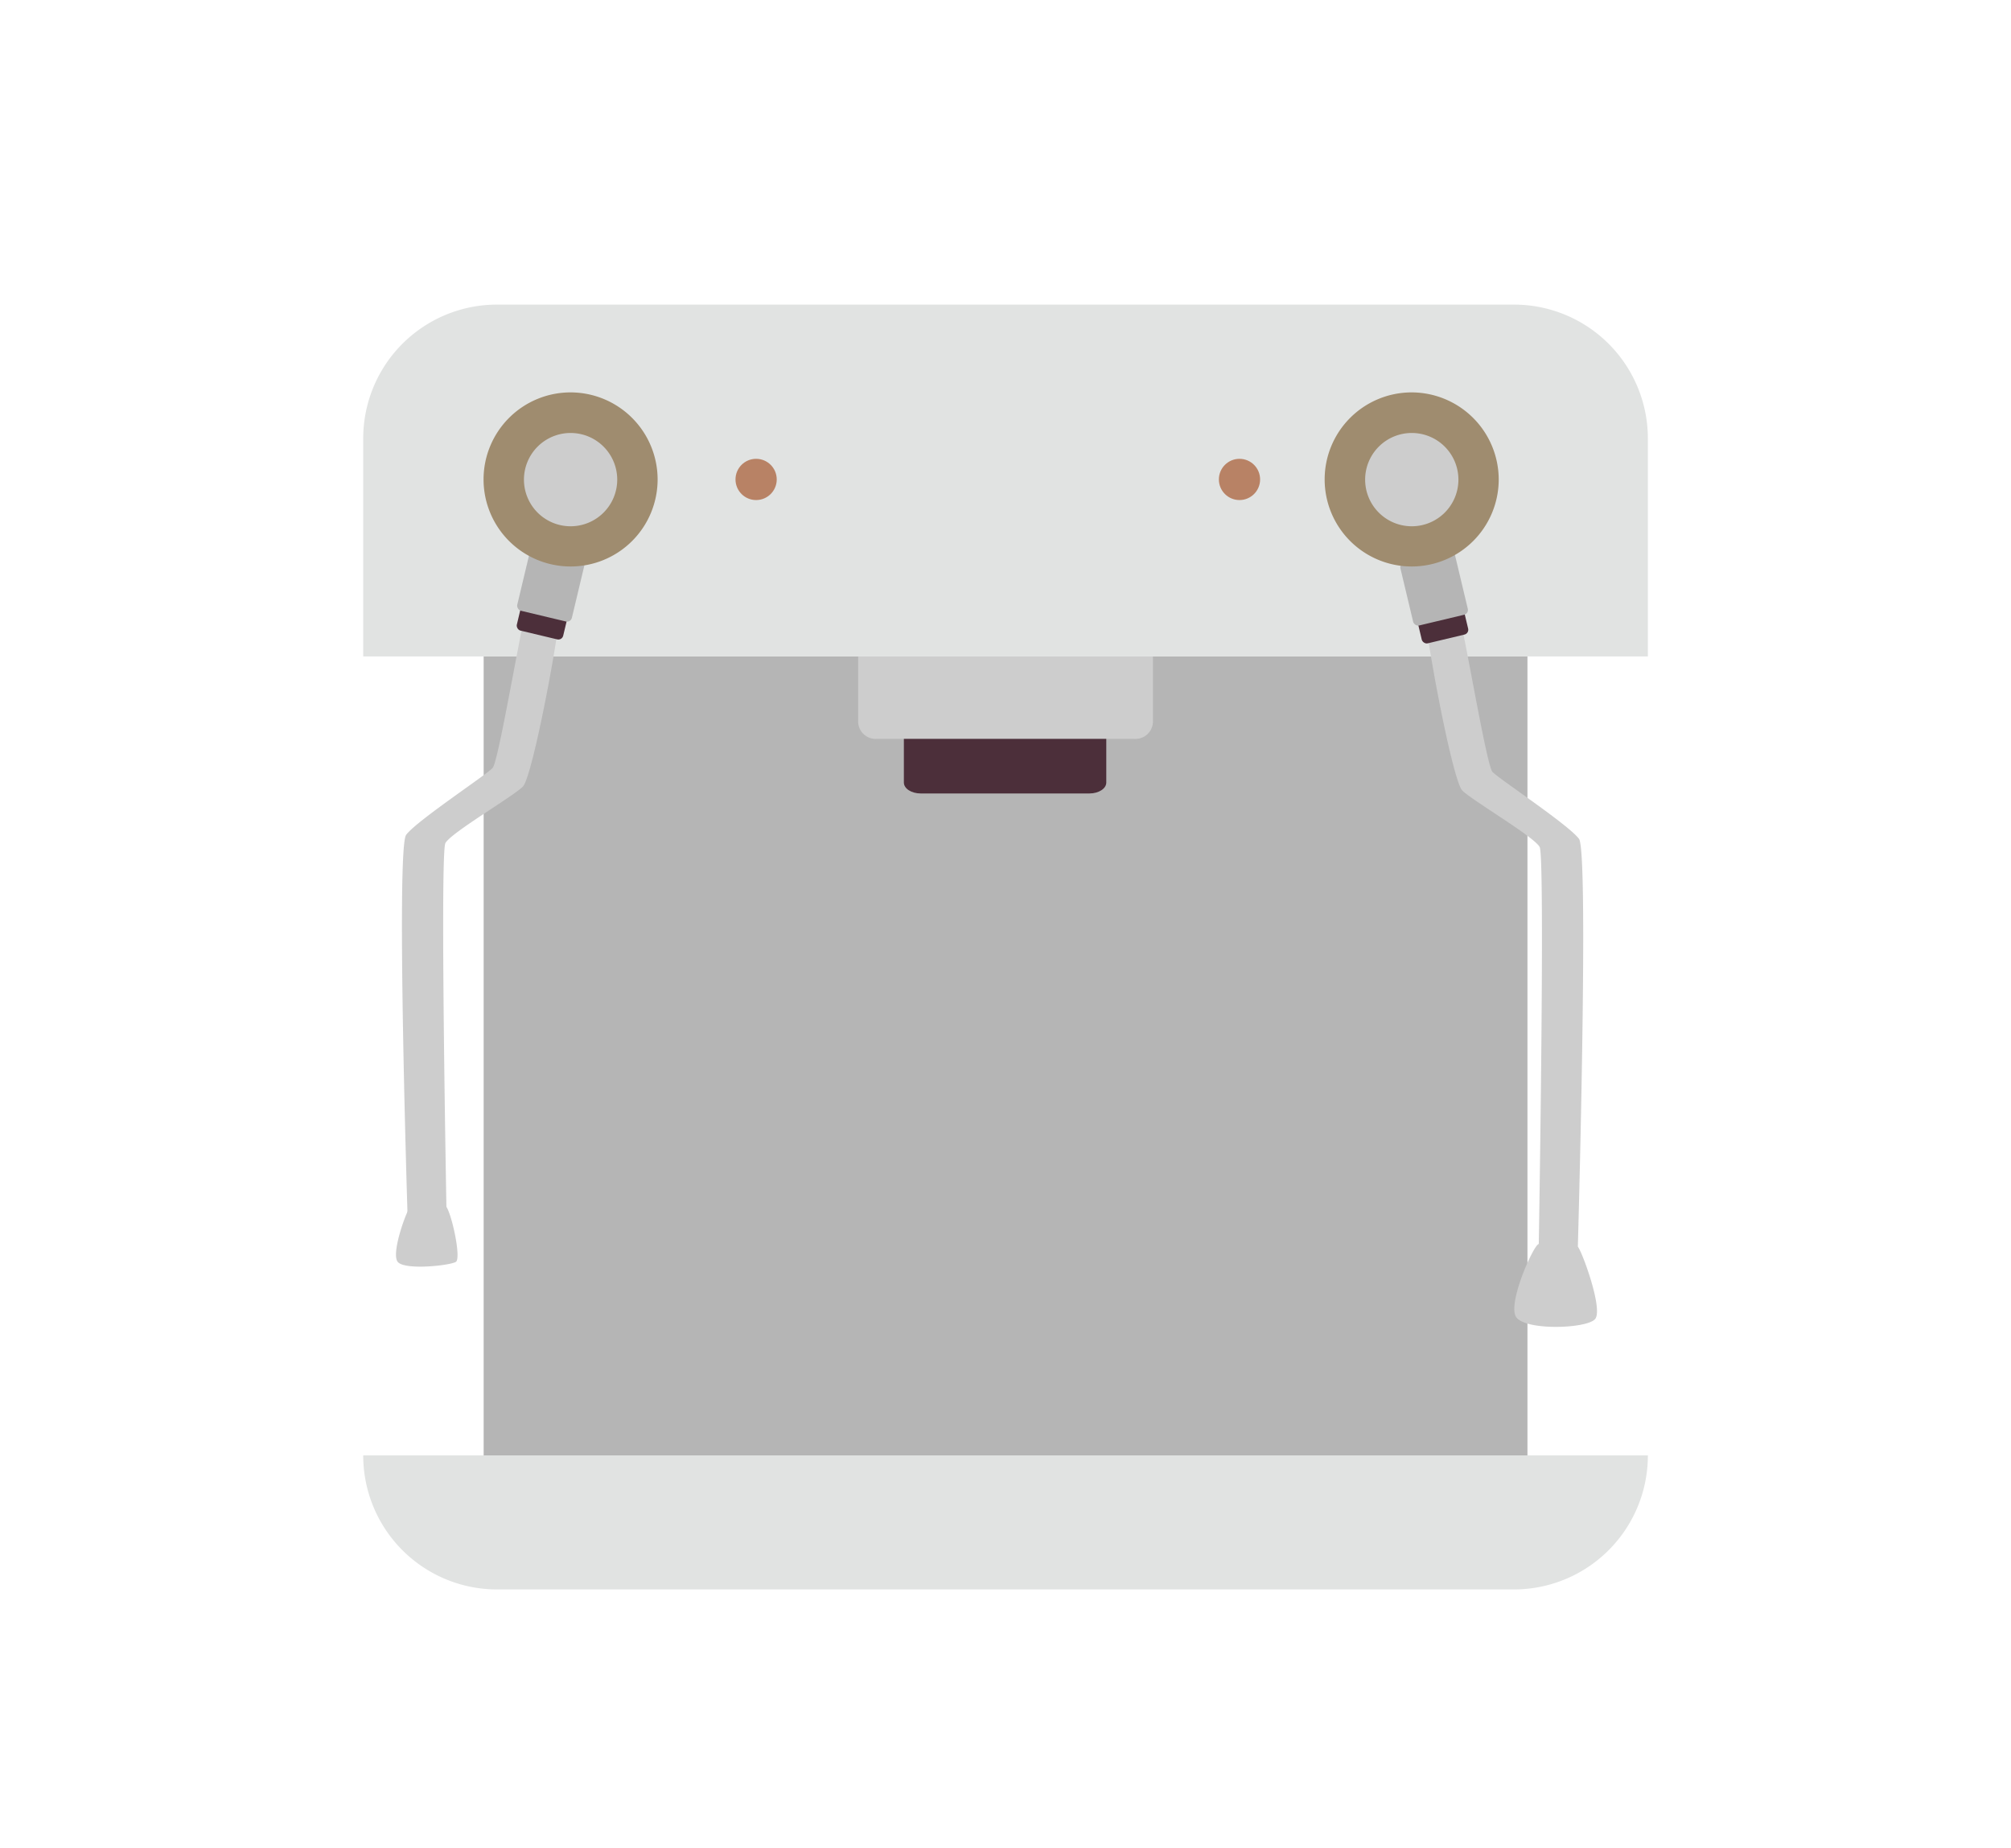 <svg xmlns="http://www.w3.org/2000/svg" viewBox="0 0 215.59 198.12"><defs><style>.cls-1{fill:#fff;}.cls-2{fill:none;}.cls-3{fill:#b5b5b5;}.cls-4{fill:#e1e3e2;}.cls-5{fill:#cdcdcd;}.cls-6{fill:#b88265;}.cls-7{fill:#4c2f3a;}.cls-8{fill:#9f8c6f;}</style></defs><g id="Ebene_2" data-name="Ebene 2"><g id="Ebene_1-2" data-name="Ebene 1"><g id="Rechteck_2318" data-name="Rechteck 2318"><rect class="cls-1" width="215.59" height="198.12"/><rect class="cls-2" x="0.29" y="0.38" width="215.02" height="197.37"/></g><g id="Siebträger"><rect class="cls-3" x="51.85" y="70.36" width="111.9" height="85.66"/><path class="cls-4" d="M53.28,170.37h109A14.36,14.36,0,0,0,176.66,156H38.94A14.35,14.35,0,0,0,53.28,170.37Z"/><path class="cls-4" d="M162.31,32.65h-109A14.34,14.34,0,0,0,38.94,47V70.36H176.66V47A14.35,14.35,0,0,0,162.31,32.65Z"/><path class="cls-5" d="M92,70.36v7.07a1.88,1.88,0,0,0,2,1.77H121.6a1.88,1.88,0,0,0,2-1.77V70.36Z"/><circle class="cls-6" cx="81.06" cy="51.39" r="2.21"/><circle class="cls-6" cx="132.88" cy="51.39" r="2.21"/><path class="cls-7" d="M96.9,83.3v.58c0,.65.81,1.17,1.81,1.17h18.08c1,0,1.81-.52,1.81-1.17V79.2H96.9V81"/><path class="cls-5" d="M56.81,63.85c-.52.51-3.3,17.71-4,18.47S44.63,88,43.54,89.49s.15,40.68.15,40.68l4.18-.17s-.72-38.52-.12-39.63,7.15-4.93,8.3-6.05,4.63-20.16,4.05-20.57A4.18,4.18,0,0,0,56.81,63.85Z"/><path class="cls-5" d="M44,129.34c-.35.23-2.12,5-1.36,5.92s5.59.39,6.23,0-.59-5.86-1.18-6.07A10.21,10.21,0,0,0,44,129.34Z"/><rect class="cls-7" x="55.63" y="64.53" width="5.11" height="3.58" rx="0.53" transform="translate(16.98 -11.69) rotate(13.42)"/><rect class="cls-3" x="56.05" y="59.2" width="6.02" height="6.94" rx="0.53" transform="translate(16.16 -12) rotate(13.42)"/><circle class="cls-5" cx="61.17" cy="51.39" r="7.17"/><path class="cls-8" d="M61.17,42.06a9.33,9.33,0,1,0,9.33,9.33A9.34,9.34,0,0,0,61.17,42.06Zm0,14.35a5,5,0,1,1,5-5A5,5,0,0,1,61.17,56.41Z"/><path class="cls-5" d="M169.14,133.63c.35.22,2.78,6.7,1.86,7.76s-7.71,1.27-8.51-.3,1.87-7.53,2.45-7.74A12.77,12.77,0,0,1,169.14,133.63Z"/><path class="cls-5" d="M156,64.28c.52.5,3.3,17.71,4,18.46s8.19,5.69,9.28,7.18-.15,44.6-.15,44.6l-4.18-.18s.72-42.43.11-43.55-7.14-4.93-8.29-6.05-4.63-20.15-4.05-20.56A4.13,4.13,0,0,1,156,64.28Z"/><rect class="cls-7" x="152.06" y="64.96" width="5.11" height="3.58" rx="0.53" transform="translate(320.5 95.79) rotate(166.58)"/><rect class="cls-3" x="150.73" y="59.62" width="6.02" height="6.94" rx="0.53" transform="translate(317.93 88.78) rotate(166.58)"/><circle class="cls-5" cx="151.35" cy="51.39" r="7.17"/><path class="cls-8" d="M151.35,42.06a9.33,9.33,0,1,0,9.32,9.33A9.35,9.35,0,0,0,151.35,42.06Zm0,14.35a5,5,0,1,1,5-5A5,5,0,0,1,151.35,56.41Z"/></g></g></g></svg>